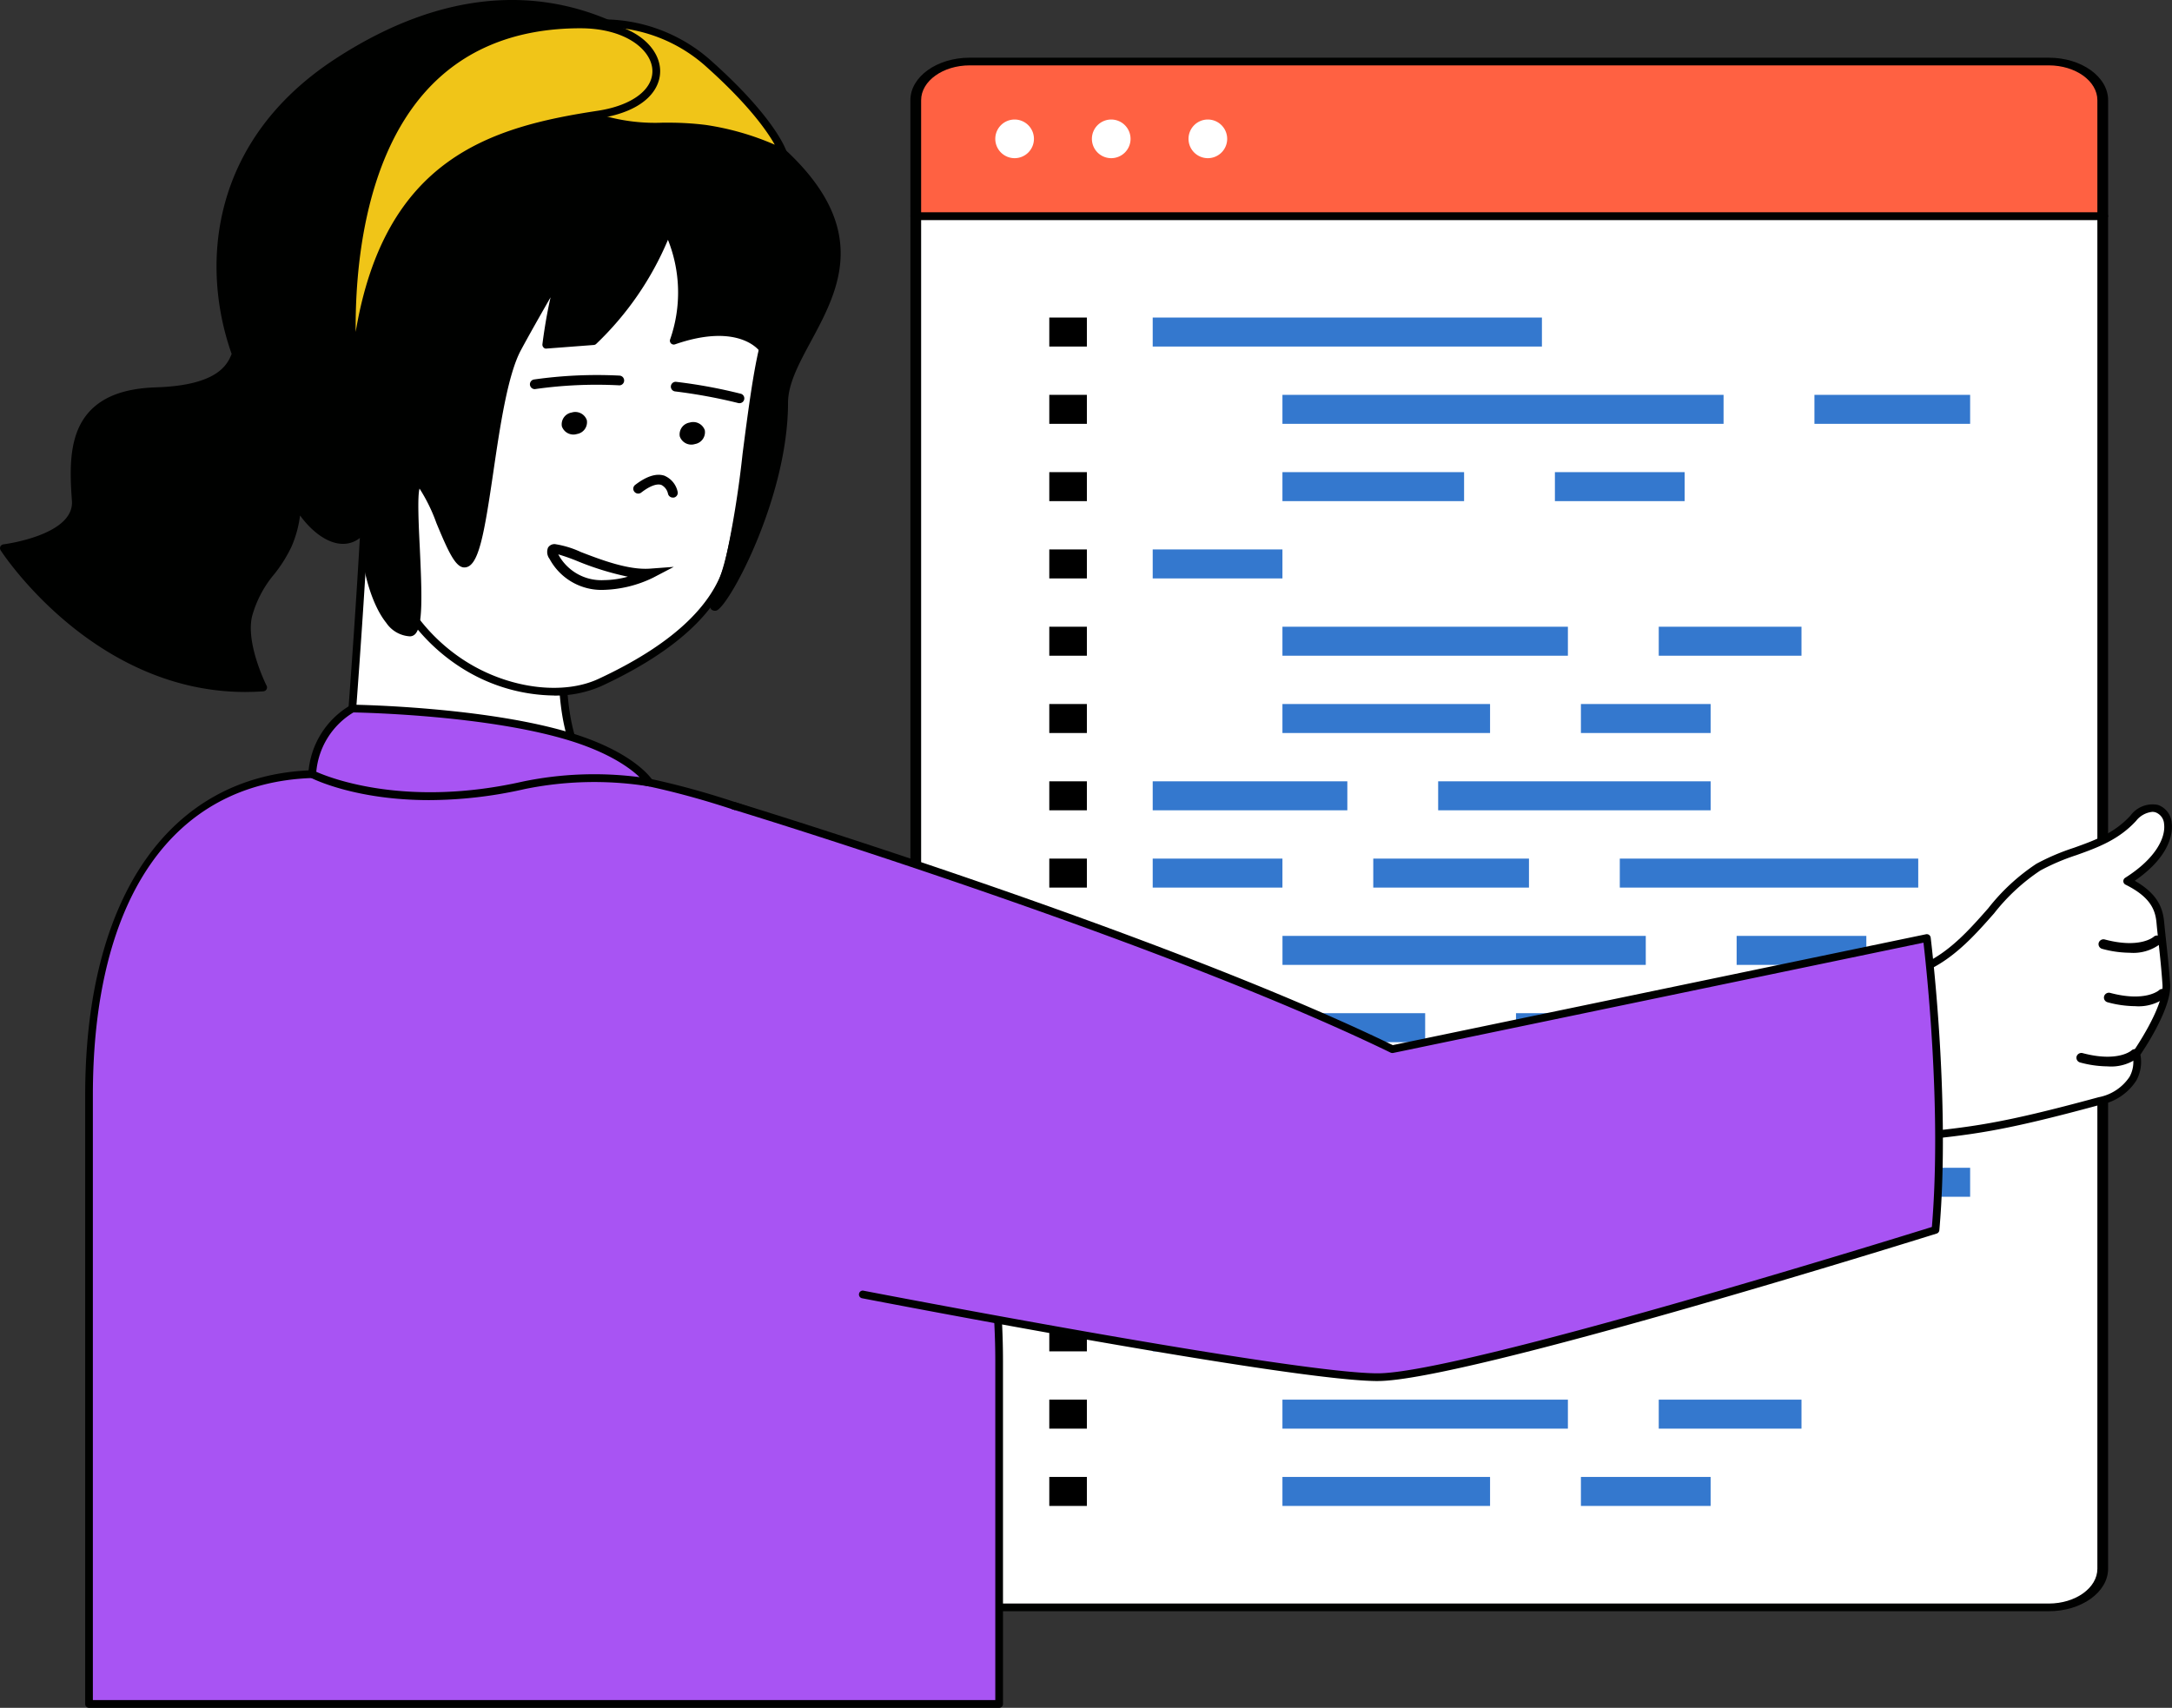 <svg xmlns="http://www.w3.org/2000/svg" xmlns:xlink="http://www.w3.org/1999/xlink" width="249.047" height="195.83" viewBox="0 0 249.047 195.83">
  <rect x="0" y="0" width="249.047" height="195.83" fill="#333333" stroke="none"/>
  <defs>
    <clipPath id="clip-path">
      <rect id="Rectángulo_404586" data-name="Rectángulo 404586" width="249.047" height="195.83" fill="none"/>
    </clipPath>
  </defs>
  <g id="Grupo_1102361" data-name="Grupo 1102361" transform="translate(0 0)">
    <g id="Grupo_1102360" data-name="Grupo 1102360" transform="translate(0 0)" clip-path="url(#clip-path)">
      <path id="Trazado_889051" data-name="Trazado 889051" d="M154.556,165.125H28.93a5.233,5.233,0,0,1-5.234-5.238V5.593h136.1V159.887a5.24,5.24,0,0,1-5.238,5.238" transform="translate(81.311 19.19)" fill="#fff"/>
      <path id="Trazado_889052" data-name="Trazado 889052" d="M154.084,165.907H30.358c-3.753,0-6.8-2.185-6.8-4.875V5.932c0-.244.275-.439.616-.439h136.1c.337,0,.616.195.616.439v155.1c0,2.69-3.053,4.875-6.807,4.875M24.788,6.375V161.032c0,2.2,2.5,3.993,5.57,3.993H154.084c3.067,0,5.575-1.79,5.575-3.993V6.375Z" transform="translate(80.831 18.847)" fill="#000100"/>
      <path id="Trazado_889053" data-name="Trazado 889053" d="M159.794,19.319H23.7V6.831a5.231,5.231,0,0,1,5.238-5.238H154.556a5.234,5.234,0,0,1,5.238,5.238Z" transform="translate(81.311 5.464)" fill="#ff6142"/>
      <path id="Trazado_889054" data-name="Trazado 889054" d="M160.275,20.1H24.172c-.341,0-.616-.195-.616-.439V6.368c0-2.69,3.049-4.875,6.8-4.875H154.084c3.753,0,6.807,2.185,6.807,4.875V19.662c0,.244-.279.439-.616.439M24.788,19.219H159.659V6.368c0-2.2-2.508-3.993-5.575-3.993H30.358c-3.067,0-5.57,1.795-5.57,3.993Z" transform="translate(80.831 5.121)" fill="#000100"/>
      <path id="Trazado_889055" data-name="Trazado 889055" d="M30.184,5.309a2.216,2.216,0,1,1-2.216-2.216,2.219,2.219,0,0,1,2.216,2.216" transform="translate(88.37 10.612)" fill="#fff"/>
      <path id="Trazado_889056" data-name="Trazado 889056" d="M32.684,5.309a2.216,2.216,0,1,1-2.216-2.216,2.219,2.219,0,0,1,2.216,2.216" transform="translate(96.948 10.612)" fill="#fff"/>
      <path id="Trazado_889057" data-name="Trazado 889057" d="M35.184,5.309a2.216,2.216,0,1,1-2.216-2.216,2.219,2.219,0,0,1,2.216,2.216" transform="translate(105.527 10.612)" fill="#fff"/>
      <rect id="Rectángulo_404540" data-name="Rectángulo 404540" width="50.58" height="3.324" transform="translate(147.048 45.276)" fill="#3478ce"/>
      <rect id="Rectángulo_404541" data-name="Rectángulo 404541" width="23.806" height="3.324" transform="translate(147.048 80.728)" fill="#3478ce"/>
      <rect id="Rectángulo_404542" data-name="Rectángulo 404542" width="41.656" height="3.324" transform="translate(147.053 107.316)" fill="#3478ce"/>
      <rect id="Rectángulo_404543" data-name="Rectángulo 404543" width="31.242" height="3.324" transform="translate(164.903 89.59)" fill="#3478ce"/>
      <rect id="Rectángulo_404544" data-name="Rectángulo 404544" width="17.854" height="3.324" transform="translate(157.462 98.453)" fill="#3478ce"/>
      <rect id="Rectángulo_404545" data-name="Rectángulo 404545" width="23.801" height="3.324" transform="translate(173.828 116.179)" fill="#3478ce"/>
      <rect id="Rectángulo_404546" data-name="Rectángulo 404546" width="20.828" height="3.324" transform="translate(147.048 54.139)" fill="#3478ce"/>
      <rect id="Rectángulo_404547" data-name="Rectángulo 404547" width="16.365" height="3.324" transform="translate(190.197 71.865)" fill="#3478ce"/>
      <rect id="Rectángulo_404548" data-name="Rectángulo 404548" width="17.854" height="3.324" transform="translate(208.047 45.276)" fill="#3478ce"/>
      <rect id="Rectángulo_404549" data-name="Rectángulo 404549" width="14.876" height="3.324" transform="translate(178.29 54.139)" fill="#3478ce"/>
      <rect id="Rectángulo_404550" data-name="Rectángulo 404550" width="14.872" height="3.324" transform="translate(181.272 80.728)" fill="#3478ce"/>
      <rect id="Rectángulo_404551" data-name="Rectángulo 404551" width="14.872" height="3.324" transform="translate(199.127 107.316)" fill="#3478ce"/>
      <rect id="Rectángulo_404552" data-name="Rectángulo 404552" width="17.854" height="3.324" transform="translate(208.047 116.179)" fill="#3478ce"/>
      <rect id="Rectángulo_404553" data-name="Rectángulo 404553" width="34.22" height="3.324" transform="translate(185.73 98.453)" fill="#3478ce"/>
      <rect id="Rectángulo_404554" data-name="Rectángulo 404554" width="50.58" height="3.324" transform="translate(147.048 133.905)" fill="#3478ce"/>
      <rect id="Rectángulo_404555" data-name="Rectángulo 404555" width="23.806" height="3.324" transform="translate(147.048 169.356)" fill="#3478ce"/>
      <rect id="Rectángulo_404556" data-name="Rectángulo 404556" width="20.828" height="3.324" transform="translate(147.048 142.768)" fill="#3478ce"/>
      <rect id="Rectángulo_404557" data-name="Rectángulo 404557" width="16.365" height="3.324" transform="translate(190.197 160.493)" fill="#3478ce"/>
      <rect id="Rectángulo_404558" data-name="Rectángulo 404558" width="17.854" height="3.324" transform="translate(208.047 133.905)" fill="#3478ce"/>
      <rect id="Rectángulo_404559" data-name="Rectángulo 404559" width="14.876" height="3.324" transform="translate(178.29 142.768)" fill="#3478ce"/>
      <rect id="Rectángulo_404560" data-name="Rectángulo 404560" width="14.872" height="3.324" transform="translate(181.272 169.356)" fill="#3478ce"/>
      <rect id="Rectángulo_404561" data-name="Rectángulo 404561" width="4.312" height="3.324" transform="translate(120.314 36.413)"/>
      <rect id="Rectángulo_404562" data-name="Rectángulo 404562" width="4.312" height="3.324" transform="translate(120.314 45.276)"/>
      <rect id="Rectángulo_404563" data-name="Rectángulo 404563" width="4.312" height="3.324" transform="translate(120.314 54.139)"/>
      <rect id="Rectángulo_404564" data-name="Rectángulo 404564" width="4.312" height="3.324" transform="translate(120.314 63.002)"/>
      <rect id="Rectángulo_404565" data-name="Rectángulo 404565" width="4.312" height="3.324" transform="translate(120.314 71.865)"/>
      <rect id="Rectángulo_404566" data-name="Rectángulo 404566" width="4.312" height="3.324" transform="translate(120.314 80.728)"/>
      <rect id="Rectángulo_404567" data-name="Rectángulo 404567" width="4.312" height="3.324" transform="translate(120.314 89.59)"/>
      <rect id="Rectángulo_404568" data-name="Rectángulo 404568" width="4.312" height="3.324" transform="translate(120.314 98.453)"/>
      <rect id="Rectángulo_404569" data-name="Rectángulo 404569" width="4.312" height="3.324" transform="translate(120.314 107.316)"/>
      <rect id="Rectángulo_404570" data-name="Rectángulo 404570" width="4.312" height="3.324" transform="translate(120.314 116.179)"/>
      <rect id="Rectángulo_404571" data-name="Rectángulo 404571" width="4.312" height="3.324" transform="translate(120.314 125.042)"/>
      <rect id="Rectángulo_404572" data-name="Rectángulo 404572" width="4.312" height="3.324" transform="translate(120.314 133.905)"/>
      <rect id="Rectángulo_404573" data-name="Rectángulo 404573" width="4.312" height="3.324" transform="translate(120.314 142.768)"/>
      <rect id="Rectángulo_404574" data-name="Rectángulo 404574" width="4.312" height="3.324" transform="translate(120.314 151.631)"/>
      <rect id="Rectángulo_404575" data-name="Rectángulo 404575" width="4.312" height="3.324" transform="translate(120.314 160.493)"/>
      <rect id="Rectángulo_404576" data-name="Rectángulo 404576" width="4.312" height="3.324" transform="translate(120.314 169.356)"/>
      <rect id="Rectángulo_404577" data-name="Rectángulo 404577" width="44.629" height="3.324" transform="translate(132.172 36.413)" fill="#3478ce"/>
      <rect id="Rectángulo_404578" data-name="Rectángulo 404578" width="32.731" height="3.324" transform="translate(147.048 71.865)" fill="#3478ce"/>
      <rect id="Rectángulo_404579" data-name="Rectángulo 404579" width="14.876" height="3.324" transform="translate(132.172 63.002)" fill="#3478ce"/>
      <rect id="Rectángulo_404580" data-name="Rectángulo 404580" width="22.317" height="3.324" transform="translate(132.172 89.59)" fill="#3478ce"/>
      <rect id="Rectángulo_404581" data-name="Rectángulo 404581" width="14.876" height="3.324" transform="translate(132.172 98.453)" fill="#3478ce"/>
      <rect id="Rectángulo_404582" data-name="Rectángulo 404582" width="16.365" height="3.324" transform="translate(147.048 116.179)" fill="#3478ce"/>
      <rect id="Rectángulo_404583" data-name="Rectángulo 404583" width="44.629" height="3.324" transform="translate(132.172 125.042)" fill="#3478ce"/>
      <rect id="Rectángulo_404584" data-name="Rectángulo 404584" width="32.731" height="3.324" transform="translate(147.048 160.493)" fill="#3478ce"/>
      <rect id="Rectángulo_404585" data-name="Rectángulo 404585" width="14.876" height="3.324" transform="translate(132.172 151.631)" fill="#3478ce"/>
      <path id="Trazado_889058" data-name="Trazado 889058" d="M34.039,27.622,11.195,12.48c-.713,15.067-2.207,33.355-2.207,33.355,4.95,4.205,20.234,6.988,20.234,6.988l8.411-6.093c-5.686-4.684-3.594-19.108-3.594-19.108" transform="translate(30.842 42.823)" fill="#fff"/>
      <path id="Trazado_889059" data-name="Trazado 889059" d="M29.566,53.614l-.08-.009c-.629-.115-15.461-2.858-20.442-7.086a.439.439,0,0,1-.155-.372C8.9,45.965,10.4,27.694,11.1,12.8a.443.443,0,0,1,.687-.35L34.627,27.6a.426.426,0,0,1,.191.43c-.013.142-1.985,14.229,3.443,18.7a.433.433,0,0,1,.16.355.443.443,0,0,1-.182.346l-8.415,6.093a.43.43,0,0,1-.257.089M9.789,45.987c4.68,3.753,17.947,6.377,19.671,6.709l7.813-5.663c-4.937-4.768-3.629-16.8-3.368-18.847L11.943,13.624C11.269,27.464,9.962,43.86,9.789,45.987" transform="translate(30.497 42.476)" fill="#000100"/>
      <path id="Trazado_889060" data-name="Trazado 889060" d="M38.917,4.776c-25.747.86-23.531,20.4-23.531,20.4-5.225.279-7.52,4.728-6.709,10.077A7.191,7.191,0,0,0,13.485,40.9c1.338,19.162,18.156,24.741,26.079,21.063s13.25-8.211,14.726-13.538,2.49-18.612,3.953-24.7C59.8,17.2,59.94,4.072,38.917,4.776" transform="translate(29.229 16.294)" fill="#fff"/>
      <path id="Trazado_889061" data-name="Trazado 889061" d="M34.632,63.8a20.216,20.216,0,0,1-10.051-2.832c-3.793-2.242-10.259-7.724-11.172-19.405a7.523,7.523,0,0,1-4.826-5.9c-.492-3.217.111-6.053,1.693-7.99a7.158,7.158,0,0,1,4.981-2.561,18.686,18.686,0,0,1,4.369-12.847c4.086-4.737,10.689-7.285,19.627-7.587l.013.443-.013-.443c8.4-.275,14.278,1.6,17.535,5.579,3.736,4.569,3,10.684,2.233,13.919-.7,2.9-1.3,7.533-1.888,12.014a116.368,116.368,0,0,1-2.069,12.7c-1.458,5.234-6.5,9.887-14.974,13.822a13.031,13.031,0,0,1-5.46,1.095M40.867,5.535c-.518,0-1.046.009-1.586.027C30.613,5.85,24.223,8.3,20.306,12.829a18.079,18.079,0,0,0-4.13,12.638.432.432,0,0,1-.106.332.408.408,0,0,1-.31.155,6.451,6.451,0,0,0-4.8,2.273c-1.414,1.742-1.95,4.334-1.5,7.3a6.7,6.7,0,0,0,4.5,5.291.442.442,0,0,1,.315.394c.8,11.473,7.086,16.822,10.764,18.989,4.835,2.854,10.733,3.532,14.686,1.7,8.234-3.824,13.108-8.282,14.491-13.254a115.382,115.382,0,0,0,2.047-12.572c.581-4.507,1.192-9.169,1.9-12.111C58.89,20.89,59.6,15.085,56.1,10.813c-2.867-3.505-7.985-5.278-15.235-5.278" transform="translate(28.883 15.951)" fill="#000100"/>
      <path id="Trazado_889062" data-name="Trazado 889062" d="M80.646,10.771S64.675-10.34,38.365,6.8C24.836,15.61,22.727,29.25,26.689,40.284c-.479,1.2-1.462,4.015-9.133,4.263-9.762.306-9.621,6.94-9.209,12.541C8.67,61.506.1,62.548.1,62.548S11.094,79.857,29.831,78.523c0,0-2.508-4.932-1.693-8.291.9-3.691,3.3-5.185,4.538-8.03a13.4,13.4,0,0,0,1.068-4.715c1.91,3.386,5.739,5.991,7.866,2.4-.7,3.2,1.369,12.324,5.047,12.324,2.083,0-.386-16.64.944-17.012s3.745,9.142,5.309,9.111C55.48,64.312,55.8,45.6,59,39.633c1.812-3.372,5.353-9.435,5.353-9.435-1.356,3.1-2.061,9.022-2.061,9.022l5.424-.412a34.6,34.6,0,0,0,8.508-12.8,16.65,16.65,0,0,1,.687,12.749c7.689-2.663,10.219.953,10.219.953S84.647,61.582,82.321,66.82c-3.829,8.619,7.254-6.962,7.254-20.943,0-8.677,18.328-18.532-8.929-35.106" transform="translate(0.343 0.31)" fill="#000100"/>
      <path id="Trazado_889063" data-name="Trazado 889063" d="M28.143,79.348C10.6,79.348.177,63.267.07,63.1a.463.463,0,0,1-.031-.43.457.457,0,0,1,.35-.248c.08-.013,8.145-1.041,7.857-4.99-.279-3.749-.35-7.622,1.963-10.192,1.609-1.786,4.117-2.708,7.675-2.823,7.064-.226,8.18-2.6,8.677-3.829-3.634-10.285-2.4-24.528,11.9-33.847C64.073-9.932,80.222,9.411,81.285,10.745c20.331,12.39,15.537,21.275,11.686,28.419-1.343,2.49-2.615,4.844-2.615,7.024,0,10.791-6.687,23.207-8.189,23.819a.64.64,0,0,1-.589-.111c-.244-.253-.346-.629.678-2.942,2.163-4.866,4.507-24.67,4.751-26.8-.514-.585-3.089-2.929-9.607-.669a.442.442,0,0,1-.554-.589A16.282,16.282,0,0,0,76.588,27.5a35.469,35.469,0,0,1-8.229,11.938.459.459,0,0,1-.266.12l-5.424.412a.374.374,0,0,1-.355-.137.457.457,0,0,1-.12-.359c.022-.164.332-2.747.935-5.38-1.121,1.954-2.486,4.356-3.4,6.058-1.52,2.832-2.4,8.77-3.168,14.008-1.055,7.166-1.684,10.906-3.31,10.906h-.018c-1.028,0-1.883-1.937-3.191-5.078a19.435,19.435,0,0,0-1.937-3.962c-.257.869-.1,4.236.027,6.745.261,5.557.359,9-.514,9.922a.838.838,0,0,1-.62.275,3.52,3.52,0,0,1-2.712-1.551c-1.9-2.366-2.925-6.953-2.907-9.825a3.09,3.09,0,0,1-2.087.771c-1.808-.018-3.629-1.52-4.888-3.257a12.923,12.923,0,0,1-.984,3.585,15.938,15.938,0,0,1-1.963,3.133,12.723,12.723,0,0,0-2.548,4.821c-.767,3.155,1.635,7.937,1.657,7.981a.431.431,0,0,1-.009.421.454.454,0,0,1-.355.226c-.7.049-1.387.071-2.061.071M1.209,63.191c2.016,2.836,11.748,15.271,26.934,15.271.448,0,.9-.009,1.352-.031-.656-1.449-2.127-5.185-1.44-7.99A13.377,13.377,0,0,1,30.749,65.3a14.847,14.847,0,0,0,1.861-2.956,13.05,13.05,0,0,0,1.037-4.573.434.434,0,0,1,.341-.4.449.449,0,0,1,.487.213c1.281,2.278,3.266,3.882,4.83,3.9h.022a2.593,2.593,0,0,0,2.242-1.511.458.458,0,0,1,.545-.182.447.447,0,0,1,.27.51c-.487,2.22.5,7.959,2.592,10.565A2.7,2.7,0,0,0,47,72.085c.665-.465.4-5.978.248-9.271-.284-5.965-.248-7.494.576-7.724,1.028-.257,1.715,1.369,3.04,4.56.687,1.657,1.839,4.431,2.389,4.533.935,0,1.835-6.107,2.433-10.148.784-5.313,1.671-11.327,3.266-14.3,1.795-3.341,5.322-9.39,5.362-9.452a.454.454,0,0,1,.581-.173.447.447,0,0,1,.208.576,38.245,38.245,0,0,0-1.954,8.362l4.719-.359a34.459,34.459,0,0,0,8.278-12.514.44.44,0,0,1,.394-.3.374.374,0,0,1,.43.257,17.36,17.36,0,0,1,1,12.235c7.241-2.189,9.758,1.245,9.869,1.4a.448.448,0,0,1,.075.3c-.1.9-2.513,22-4.839,27.24-.093.2-.173.39-.244.558,2.154-3.408,6.647-12.723,6.647-21.683,0-2.406,1.321-4.857,2.716-7.445,3.869-7.175,8.256-15.311-11.433-27.28a.6.6,0,0,1-.124-.111C80,10.506,64.6-9.223,38.952,7.484,25,16.568,23.863,30.465,27.448,40.445a.428.428,0,0,1,0,.315c-.527,1.329-1.711,4.29-9.532,4.542-3.3.1-5.606.935-7.042,2.53-2.083,2.318-2.012,5.832-1.742,9.536.3,4.037-5.792,5.451-7.919,5.823" transform="translate(0.001 -0.001)" fill="#000100"/>
      <path id="Trazado_889064" data-name="Trazado 889064" d="M86.764,34.123c-.146-1.657-.718-3.293-3.811-4.826,7.963-5.025,4.112-10.95.7-7.214-3.089,3.377-7.157,3.488-10.884,5.61C67.049,30.95,64.009,40.407,54.1,40.407c-10.024,0-10,19.684,2.774,18.368,8.025-.824,10.87-1,22.911-4.272,5.4-1.467,4.21-5.393,4.21-5.393s3.616-5.171,3.443-7.946-.523-5.322-.674-7.042" transform="translate(160.957 71.742)" fill="#fff"/>
      <path id="Trazado_889065" data-name="Trazado 889065" d="M56.035,59.623a8.57,8.57,0,0,1-7.423-3.8,11.818,11.818,0,0,1-.567-11.539A7.043,7.043,0,0,1,54.44,40.3c6.253,0,9.647-3.838,12.922-7.556a23.4,23.4,0,0,1,5.522-5.1,25.865,25.865,0,0,1,4.294-1.83c2.371-.851,4.613-1.648,6.488-3.691a3.137,3.137,0,0,1,3.164-1.223A2.387,2.387,0,0,1,88.4,22.984c.1.824.084,3.634-4.241,6.612,2.716,1.547,3.239,3.231,3.381,4.83.053.6.133,1.294.213,2.069.164,1.485.346,3.168.465,4.981.164,2.646-2.779,7.135-3.412,8.065a4.4,4.4,0,0,1-.461,2.947,6.3,6.3,0,0,1-4.108,2.783C68.811,58.378,65.58,58.71,58.508,59.432l-1.25.129a11.538,11.538,0,0,1-1.223.062M86.169,21.694a2.694,2.694,0,0,0-1.852,1.028c-2.021,2.2-4.476,3.084-6.842,3.931a25.08,25.08,0,0,0-4.148,1.768,22.735,22.735,0,0,0-5.3,4.914c-3.248,3.683-6.931,7.853-13.587,7.853a6.186,6.186,0,0,0-5.61,3.514,10.875,10.875,0,0,0,.518,10.627,7.854,7.854,0,0,0,7.817,3.35l1.25-.133c7.028-.718,10.237-1.041,21.59-4.13a5.476,5.476,0,0,0,3.558-2.344,3.545,3.545,0,0,0,.346-2.495.433.433,0,0,1,.062-.381c.035-.053,3.527-5.074,3.368-7.662-.12-1.8-.3-3.47-.461-4.945-.084-.776-.164-1.485-.217-2.083-.12-1.369-.505-2.951-3.563-4.467a.443.443,0,0,1-.248-.377.452.452,0,0,1,.2-.4c3.589-2.264,4.662-4.671,4.471-6.169a1.511,1.511,0,0,0-.962-1.338,1.2,1.2,0,0,0-.394-.062" transform="translate(160.618 71.4)" fill="#000100"/>
      <path id="Trazado_889066" data-name="Trazado 889066" d="M60.614,24.359c-.022.018-1.564,1.378-5.606.3a.574.574,0,0,0-.691.394.561.561,0,0,0,.4.682,12.356,12.356,0,0,0,3.151.448,5.154,5.154,0,0,0,3.541-1.033.551.551,0,0,0,0-.776.573.573,0,0,0-.793-.018" transform="translate(186.324 83.066)"/>
      <path id="Trazado_889067" data-name="Trazado 889067" d="M60.747,25.741c-.013.018-1.555,1.378-5.6.3a.573.573,0,0,0-.691.394.555.555,0,0,0,.4.682,12.3,12.3,0,0,0,3.151.448,5.167,5.167,0,0,0,3.541-1.033.555.555,0,0,0,0-.776.584.584,0,0,0-.8-.018" transform="translate(186.806 87.809)"/>
      <path id="Trazado_889068" data-name="Trazado 889068" d="M60.037,27.3c-.018.013-1.555,1.374-5.6.3a.574.574,0,0,0-.691.39.561.561,0,0,0,.4.682,12.352,12.352,0,0,0,3.146.448,5.154,5.154,0,0,0,3.541-1.028.547.547,0,0,0,0-.776.574.574,0,0,0-.8-.018" transform="translate(184.361 93.157)"/>
      <path id="Trazado_889069" data-name="Trazado 889069" d="M23.914,10.884a.553.553,0,0,0,.6-.514.561.561,0,0,0-.523-.6,51.21,51.21,0,0,0-9.8.443.555.555,0,0,0-.474.629.563.563,0,0,0,.558.479l.084-.013a49.952,49.952,0,0,1,9.554-.425" transform="translate(47.051 33.3)"/>
      <path id="Trazado_889070" data-name="Trazado 889070" d="M25.408,11.257A58.311,58.311,0,0,0,18,9.887a.553.553,0,1,0-.151,1.095,60.893,60.893,0,0,1,7.17,1.316.6.6,0,0,0,.195.031.552.552,0,0,0,.195-1.072" transform="translate(59.569 33.902)"/>
      <path id="Trazado_889071" data-name="Trazado 889071" d="M18.039,14.988a10.963,10.963,0,0,0-2.969-.908.868.868,0,0,0-.8.4,1.316,1.316,0,0,0,.177,1.3,6.755,6.755,0,0,0,6.217,3.545,13.766,13.766,0,0,0,5.632-1.387l2.393-1.25-2.7.2c-2.508.195-5.681-1.028-7.95-1.9m2.623,3.222a5.609,5.609,0,0,1-5.22-2.956,22.4,22.4,0,0,1,2.185.771,33.113,33.113,0,0,0,5.792,1.79,10.659,10.659,0,0,1-2.756.394" transform="translate(48.57 48.313)"/>
      <path id="Trazado_889072" data-name="Trazado 889072" d="M20.013,12.411c-.922-.337-2.074.009-3.408,1.033a.545.545,0,0,0-.1.78.568.568,0,0,0,.793.1c.966-.749,1.79-1.055,2.309-.873a1.47,1.47,0,0,1,.758,1.006.568.568,0,0,0,.554.443l.111,0a.555.555,0,0,0,.443-.656,2.57,2.57,0,0,0-1.462-1.826" transform="translate(56.229 42.156)"/>
      <path id="Trazado_889073" data-name="Trazado 889073" d="M15.686,10.712a1.369,1.369,0,0,0-1.121,1.582,1.4,1.4,0,0,0,1.746.877,1.369,1.369,0,0,0,1.117-1.582,1.4,1.4,0,0,0-1.742-.877" transform="translate(49.86 36.592)"/>
      <path id="Trazado_889074" data-name="Trazado 889074" d="M18.74,10.972a1.373,1.373,0,0,0-1.126,1.578,1.4,1.4,0,0,0,1.75.882,1.377,1.377,0,0,0,1.121-1.582,1.407,1.407,0,0,0-1.746-.877" transform="translate(60.33 37.484)"/>
      <path id="Trazado_889075" data-name="Trazado 889075" d="M33.59,5.367C26.335-1.125,16.4-.181,14.229,3.395c-1.352,2.22,1.932,6.944,7.237,8.3s6.479.39,11.65,1.037a32.5,32.5,0,0,1,8.863,2.73s-1.134-3.6-8.389-10.09" transform="translate(47.781 2.041)" fill="#f0c518"/>
      <path id="Trazado_889076" data-name="Trazado 889076" d="M42.322,16.243a.438.438,0,0,1-.195-.049A32.382,32.382,0,0,0,33.4,13.5a35.782,35.782,0,0,0-4.852-.253,23.322,23.322,0,0,1-6.847-.8,11.093,11.093,0,0,1-7.516-5.889A3.389,3.389,0,0,1,14.191,3.5c.873-1.431,2.836-2.477,5.393-2.858A18.6,18.6,0,0,1,34.225,5.373c7.263,6.5,8.473,10.139,8.522,10.29a.447.447,0,0,1-.425.581m-13.29-3.878a34.131,34.131,0,0,1,4.48.261A31.229,31.229,0,0,1,41.4,14.891c-.833-1.485-2.92-4.524-7.759-8.858A17.658,17.658,0,0,0,19.713,1.526c-2.256.337-4.041,1.245-4.764,2.437A2.54,2.54,0,0,0,15,6.228a10.334,10.334,0,0,0,6.913,5.366,21.374,21.374,0,0,0,6.625.771Z" transform="translate(47.437 1.702)" fill="#000100"/>
      <path id="Trazado_889077" data-name="Trazado 889077" d="M35.336.632C4.564.632,9.372,40.985,9.372,40.985c2.109-25.073,16.432-28.264,28-30.019C47.651,9.411,45.276.632,35.336.632" transform="translate(31.224 2.167)" fill="#f0c518"/>
      <path id="Trazado_889078" data-name="Trazado 889078" d="M9.705,41.775a.446.446,0,0,1-.443-.394c-.027-.208-2.433-21.563,7.937-33.24C21.684,3.093,27.9.532,35.669.532c5.717,0,8.916,2.779,9.124,5.517.168,2.22-1.591,4.879-7.019,5.7C24.892,13.7,12.147,17.6,10.144,41.372a.445.445,0,0,1-.43.4ZM35.669,1.418c-7.507,0-13.5,2.459-17.81,7.307-7.046,7.937-8.03,20.544-7.968,27.51,3.35-19.933,15.492-23.5,27.75-25.357,3.979-.607,6.439-2.477,6.266-4.759s-3.12-4.7-8.238-4.7" transform="translate(30.891 1.824)" fill="#000100"/>
      <path id="Trazado_889079" data-name="Trazado 889079" d="M81.838,26.333C58.706,17.377,46.183,20.089,27.89,20.7,10.142,21.286,2.3,37.186,2.3,57.522v69.791H106.659V87.992c0-20.34-8.3-55.264-24.82-61.659" transform="translate(7.903 68.072)" fill="#a854f3"/>
      <path id="Trazado_889080" data-name="Trazado 889080" d="M107,128.1H2.643a.441.441,0,0,1-.439-.443V57.865c0-22.8,9.723-36.728,26.017-37.273,3.009-.1,5.867-.253,8.637-.4,13.986-.775,26.07-1.445,45.484,6.071,16.379,6.337,25.1,40.122,25.1,62.076v39.32a.442.442,0,0,1-.443.443M3.086,127.213H106.56V88.336c0-21.156-8.739-55.136-24.541-61.251C62.8,19.644,50.8,20.313,36.907,21.071c-2.774.151-5.641.31-8.659.412C12.259,22.015,3.086,35.274,3.086,57.865Z" transform="translate(7.563 67.729)" fill="#000100"/>
      <path id="Trazado_889081" data-name="Trazado 889081" d="M37.839,21.619c-9.962-3.1-25.135-3.284-25.135-3.284a9.391,9.391,0,0,0-4.626,7.52s9.115,4.693,24.271,1.276a39.643,39.643,0,0,1,14.411-.31s-1.835-3-8.92-5.2" transform="translate(27.716 62.914)" fill="#a854f3"/>
      <path id="Trazado_889082" data-name="Trazado 889082" d="M21.836,29.176c-8.468,0-13.343-2.437-13.618-2.584a.437.437,0,0,1-.239-.425,9.771,9.771,0,0,1,4.866-7.888.487.487,0,0,1,.2-.044c.155,0,15.359.222,25.268,3.306,7.157,2.233,9.084,5.265,9.16,5.393a.441.441,0,0,1-.456.665,39.756,39.756,0,0,0-14.229.31,49.871,49.871,0,0,1-10.95,1.267M8.892,25.928c1.6.718,10.321,4.139,23.695,1.117a40.367,40.367,0,0,1,13.374-.5c-1.064-1.019-3.4-2.752-7.91-4.161-9.337-2.907-23.491-3.235-24.9-3.262a8.864,8.864,0,0,0-4.259,6.8" transform="translate(27.375 62.57)" fill="#000100"/>
      <path id="Trazado_889083" data-name="Trazado 889083" d="M155.757,36.016,94.466,48.757c-27.3-13.254-75.472-27.9-75.472-27.9L33.76,76.888s49.069,9.479,59.04,9.479,63.955-16.884,63.955-16.884c1.325-15.045-1-33.466-1-33.466" transform="translate(65.177 71.551)" fill="#a854f3"/>
      <path id="Trazado_889084" data-name="Trazado 889084" d="M93.144,87.153c-9.9,0-57.121-9.107-59.124-9.492a.443.443,0,0,1-.355-.518.431.431,0,0,1,.518-.35c.5.1,49.145,9.474,58.96,9.474,9.421,0,59.3-15.457,63.538-16.782,1.139-13.432-.62-29.633-.962-32.6L94.9,49.534a.48.48,0,0,1-.284-.04C67.659,36.4,19.688,21.762,19.205,21.616a.443.443,0,1,1,.261-.846c.479.146,48.356,14.757,75.4,27.865l61.141-12.714a.465.465,0,0,1,.355.075.47.47,0,0,1,.182.3c.018.186,2.309,18.643.993,33.564a.444.444,0,0,1-.306.381c-2.207.691-54.161,16.91-64.087,16.91" transform="translate(64.833 71.207)" fill="#000100"/>
    </g>
  </g>
</svg>
